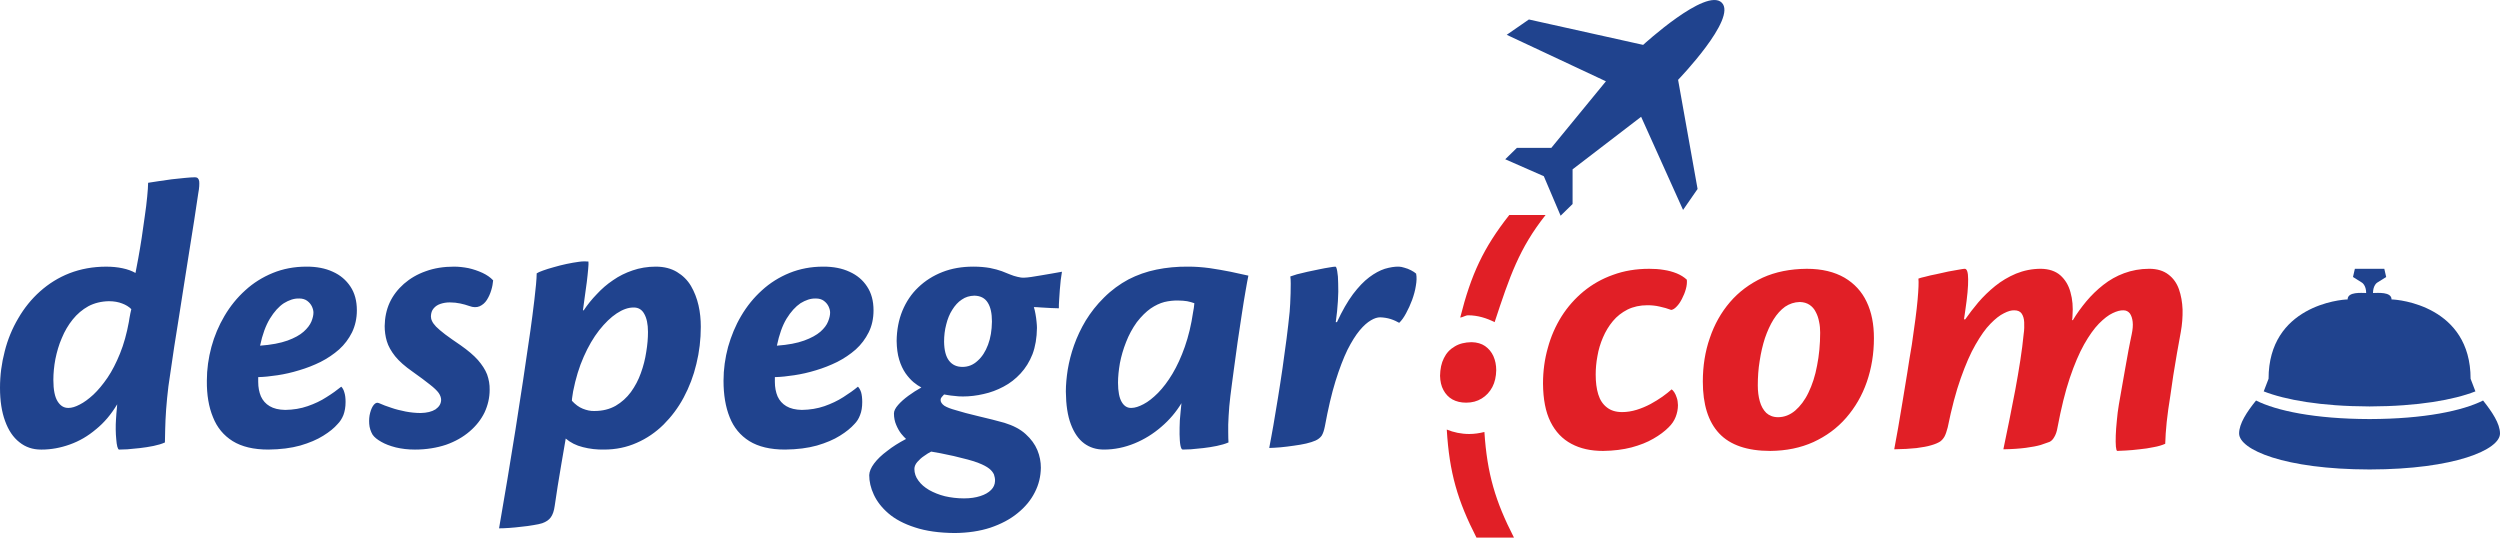 <?xml version="1.0" encoding="UTF-8"?>
<!-- Generator: Adobe Illustrator 16.0.0, SVG Export Plug-In . SVG Version: 6.00 Build 0)  -->
<!DOCTYPE svg PUBLIC "-//W3C//DTD SVG 1.1//EN" "http://www.w3.org/Graphics/SVG/1.1/DTD/svg11.dtd">
<svg version="1.1" id="Layer_1" xmlns="http://www.w3.org/2000/svg" xmlns:xlink="http://www.w3.org/1999/xlink" x="0px" y="0px" width="186px" height="39.999px" viewBox="0 0 186 39.999" enable-background="new 0 0 186 39.999" xml:space="preserve">
<g>
	<path fill="#20438E" d="M168.42,29.119c1.609,0.63,4.25,1.11,7.85,1.12h0.021h0.03c3.59-0.01,6.24-0.49,7.85-1.12l-0.359-0.94   c0-5.41-5.351-5.9-5.881-5.9c0-0.59-1.039-0.48-1.38-0.48c0-0.58,0.31-0.77,0.31-0.77l0.67-0.42l-0.139-0.61h-2.19l-0.14,0.61   l0.67,0.42c0,0,0.31,0.19,0.31,0.77c-0.34,0-1.38-0.11-1.38,0.48c-0.53,0-5.881,0.49-5.881,5.9L168.42,29.119z"/>
	<path fill="#20438E" d="M184.74,29.798c-1.51,0.76-4.36,1.37-8.42,1.38h-0.03h-0.021c-4.06-0.01-6.91-0.62-8.42-1.38   c-0.68,0.84-1.26,1.72-1.26,2.45c0,1.21,3.381,2.67,9.68,2.68h0.021h0.03c6.3-0.01,9.68-1.47,9.68-2.68   C186,31.519,185.41,30.639,184.74,29.798z"/>
	<g>
		<path fill-rule="evenodd" clip-rule="evenodd" fill="#20438E" d="M3.09,33.449c0.71,0,1.42-0.13,2.11-0.38    c0.7-0.25,1.34-0.62,1.94-1.13c0.61-0.49,1.13-1.11,1.58-1.86l-0.02,0.25l-0.04,0.43l-0.03,0.44c-0.02,0.24-0.02,0.49-0.02,0.76    c0,0.26,0.02,0.5,0.04,0.73c0.02,0.22,0.04,0.41,0.08,0.55c0.04,0.13,0.08,0.21,0.13,0.21c0.13,0,0.34-0.01,0.61-0.02    c0.28-0.02,0.59-0.05,0.93-0.09c0.34-0.04,0.68-0.09,1.02-0.16c0.33-0.07,0.61-0.15,0.85-0.26l0.02-0.98    c0.01-0.43,0.03-0.92,0.07-1.48s0.1-1.13,0.17-1.72c0.04-0.27,0.09-0.66,0.17-1.16l0.26-1.77l0.35-2.2l0.38-2.43l0.39-2.47    l0.37-2.33l0.3-1.99c0.08-0.41,0.09-0.71,0.07-0.9c-0.03-0.2-0.13-0.3-0.31-0.3c-0.2,0-0.46,0.02-0.77,0.05    c-0.3,0.03-0.62,0.06-0.96,0.1l-0.98,0.14l-0.78,0.12c0,0.26-0.03,0.6-0.07,1.04s-0.1,0.92-0.18,1.46l-0.23,1.61    c-0.09,0.54-0.16,1.03-0.25,1.49c-0.08,0.45-0.15,0.82-0.21,1.11c-0.26-0.15-0.58-0.27-0.96-0.35c-0.37-0.08-0.78-0.12-1.22-0.12    c-0.99,0-1.9,0.17-2.73,0.49c-0.82,0.32-1.55,0.78-2.19,1.35c-0.64,0.57-1.18,1.24-1.62,2c-0.45,0.76-0.79,1.58-1.01,2.46    C0.12,27.019,0,27.918,0,28.849c0,0.98,0.13,1.8,0.38,2.48c0.25,0.69,0.6,1.21,1.06,1.57c0.46,0.37,0.99,0.55,1.62,0.55H3.09z     M5.07,30.349c-0.31,0-0.57-0.15-0.78-0.48s-0.32-0.86-0.32-1.6c0-0.5,0.05-1.02,0.15-1.55c0.11-0.54,0.26-1.07,0.48-1.57    c0.21-0.51,0.48-0.97,0.81-1.38s0.72-0.74,1.17-0.99c0.44-0.23,0.95-0.36,1.52-0.37c0.38,0,0.71,0.06,0.99,0.17    c0.27,0.1,0.5,0.24,0.68,0.42l-0.07,0.31l-0.07,0.37l-0.04,0.26c-0.16,0.88-0.38,1.67-0.66,2.36c-0.28,0.69-0.59,1.3-0.93,1.8    c-0.35,0.51-0.7,0.93-1.05,1.26c-0.36,0.33-0.7,0.58-1.02,0.74c-0.32,0.17-0.6,0.25-0.83,0.25H5.07z M22.79,19.838    c-0.9,0-1.73,0.16-2.49,0.47c-0.76,0.31-1.45,0.74-2.05,1.29c-0.61,0.55-1.12,1.18-1.55,1.91c-0.42,0.71-0.75,1.49-0.97,2.3    c-0.22,0.82-0.34,1.66-0.34,2.52c-0.01,1.05,0.14,1.95,0.46,2.72c0.3,0.76,0.79,1.35,1.46,1.77c0.68,0.42,1.56,0.63,2.66,0.63    c0.9-0.01,1.69-0.11,2.37-0.3c0.68-0.2,1.25-0.44,1.71-0.73c0.47-0.29,0.82-0.58,1.07-0.87c0.18-0.18,0.32-0.4,0.43-0.67    c0.1-0.27,0.16-0.59,0.16-0.97c0-0.29-0.03-0.53-0.09-0.71c-0.05-0.19-0.13-0.33-0.23-0.43c-0.32,0.26-0.68,0.52-1.1,0.78    c-0.41,0.27-0.88,0.49-1.4,0.67c-0.51,0.18-1.07,0.27-1.67,0.28c-0.48-0.01-0.86-0.1-1.16-0.28c-0.29-0.17-0.51-0.42-0.65-0.73    c-0.13-0.31-0.2-0.67-0.2-1.07v-0.36c0.43-0.01,0.91-0.06,1.44-0.14c0.53-0.08,1.06-0.2,1.61-0.37c0.55-0.16,1.08-0.37,1.59-0.62    c0.51-0.26,0.97-0.57,1.38-0.93c0.4-0.36,0.72-0.79,0.96-1.27c0.23-0.48,0.36-1.03,0.36-1.64c0-0.7-0.16-1.29-0.48-1.77    c-0.32-0.48-0.75-0.85-1.31-1.1c-0.56-0.26-1.21-0.38-1.94-0.38H22.79z M22.27,22.208c0.23,0,0.43,0.06,0.58,0.17    c0.16,0.12,0.27,0.25,0.35,0.41c0.08,0.17,0.12,0.32,0.12,0.47c0,0.19-0.05,0.41-0.15,0.66c-0.11,0.26-0.3,0.51-0.58,0.76    c-0.28,0.25-0.68,0.47-1.2,0.66c-0.53,0.19-1.21,0.32-2.04,0.38c0.17-0.82,0.42-1.5,0.73-2.01c0.32-0.52,0.66-0.9,1.04-1.15    c0.38-0.23,0.75-0.36,1.12-0.35H22.27z M33.78,19.838c-0.77,0-1.47,0.11-2.1,0.34c-0.63,0.22-1.17,0.54-1.63,0.94    c-0.45,0.4-0.81,0.86-1.06,1.4c-0.24,0.53-0.36,1.11-0.37,1.74c0,0.38,0.05,0.76,0.16,1.13c0.11,0.37,0.32,0.74,0.62,1.12    c0.3,0.37,0.73,0.75,1.29,1.14c0.55,0.39,0.98,0.71,1.29,0.96c0.31,0.24,0.53,0.45,0.66,0.63c0.12,0.18,0.18,0.35,0.18,0.52    c-0.01,0.29-0.15,0.51-0.42,0.7c-0.27,0.17-0.64,0.26-1.1,0.27c-0.37,0-0.75-0.04-1.12-0.11c-0.38-0.08-0.74-0.16-1.07-0.28    c-0.34-0.11-0.64-0.22-0.9-0.34c-0.14-0.07-0.27-0.03-0.39,0.11c-0.12,0.14-0.21,0.34-0.28,0.6c-0.07,0.26-0.09,0.53-0.07,0.83    c0.02,0.29,0.11,0.56,0.25,0.8c0.13,0.19,0.34,0.36,0.64,0.53c0.29,0.17,0.66,0.31,1.09,0.42c0.42,0.1,0.89,0.16,1.42,0.16    c0.85,0,1.63-0.13,2.32-0.36c0.68-0.24,1.26-0.57,1.75-0.99c0.48-0.41,0.85-0.88,1.11-1.41c0.25-0.54,0.38-1.1,0.38-1.69    c0.01-0.39-0.06-0.77-0.19-1.14c-0.14-0.36-0.37-0.71-0.68-1.07c-0.32-0.36-0.75-0.72-1.29-1.1c-0.47-0.32-0.86-0.59-1.15-0.81    c-0.3-0.23-0.52-0.42-0.68-0.58c-0.15-0.16-0.25-0.3-0.3-0.42c-0.06-0.12-0.08-0.24-0.08-0.35c0.01-0.24,0.07-0.43,0.2-0.58    c0.13-0.16,0.3-0.27,0.51-0.34c0.21-0.07,0.44-0.11,0.69-0.11c0.28,0,0.55,0.03,0.78,0.08c0.23,0.05,0.46,0.11,0.68,0.19    c0.29,0.11,0.55,0.11,0.76,0.02c0.22-0.1,0.4-0.25,0.54-0.47c0.14-0.22,0.25-0.46,0.33-0.73c0.08-0.26,0.12-0.5,0.14-0.73    c-0.2-0.22-0.48-0.41-0.8-0.56c-0.33-0.15-0.68-0.27-1.04-0.35c-0.37-0.07-0.72-0.11-1.04-0.11H33.78z M43.37,23.088l0.14-1.03    l0.15-1.09c0.04-0.36,0.08-0.68,0.1-0.95c0.03-0.27,0.03-0.46,0.02-0.56c-0.19-0.02-0.43-0.02-0.71,0.02    c-0.29,0.04-0.59,0.09-0.92,0.16c-0.33,0.07-0.64,0.15-0.95,0.24c-0.31,0.08-0.57,0.17-0.8,0.25s-0.38,0.15-0.47,0.21    c0,0.21-0.02,0.48-0.05,0.83c-0.03,0.34-0.07,0.71-0.12,1.12l-0.15,1.21l-0.15,1.11c-0.35,2.45-0.72,4.9-1.11,7.37    c-0.39,2.46-0.8,4.91-1.22,7.33c0.2,0,0.45-0.01,0.75-0.03c0.3-0.02,0.6-0.05,0.92-0.09c0.32-0.03,0.61-0.07,0.89-0.12    c0.27-0.04,0.49-0.09,0.65-0.14c0.28-0.1,0.5-0.24,0.64-0.44c0.14-0.19,0.24-0.48,0.29-0.85c0.07-0.47,0.14-0.95,0.22-1.46    l0.27-1.63l0.33-1.92c0.35,0.3,0.78,0.52,1.28,0.64c0.5,0.13,1.03,0.19,1.57,0.18c0.88,0,1.69-0.17,2.43-0.5    c0.74-0.32,1.41-0.78,2-1.36c0.58-0.58,1.09-1.25,1.5-2.02c0.41-0.77,0.73-1.6,0.94-2.49c0.22-0.89,0.33-1.82,0.33-2.76    c0-0.54-0.05-1.08-0.17-1.6c-0.12-0.53-0.31-1.01-0.56-1.44c-0.26-0.44-0.61-0.78-1.04-1.04c-0.43-0.26-0.95-0.4-1.58-0.4    c-0.62,0-1.2,0.1-1.72,0.28c-0.53,0.18-1.02,0.42-1.46,0.73c-0.45,0.3-0.85,0.65-1.21,1.04c-0.37,0.38-0.69,0.78-0.97,1.2H43.37z     M47.16,22.878c0.34,0,0.6,0.16,0.77,0.47c0.18,0.31,0.28,0.76,0.28,1.35c0,0.46-0.04,0.96-0.13,1.49    c-0.08,0.53-0.21,1.05-0.4,1.57c-0.18,0.51-0.43,0.98-0.74,1.41c-0.31,0.42-0.69,0.76-1.13,1.02c-0.46,0.26-0.98,0.39-1.6,0.39    c-0.26,0.01-0.55-0.05-0.85-0.17c-0.3-0.12-0.56-0.32-0.81-0.59c0-0.1,0.01-0.2,0.03-0.31l0.06-0.39    c0.19-0.96,0.45-1.82,0.79-2.58c0.34-0.77,0.72-1.42,1.15-1.97c0.43-0.54,0.86-0.96,1.3-1.25s0.85-0.44,1.25-0.44H47.16z     M61.23,19.838c-0.89,0-1.72,0.16-2.49,0.47c-0.76,0.31-1.45,0.74-2.05,1.29c-0.61,0.55-1.12,1.18-1.55,1.91    c-0.42,0.71-0.74,1.49-0.97,2.3c-0.22,0.82-0.34,1.66-0.34,2.52c0,1.05,0.15,1.95,0.46,2.72c0.3,0.76,0.79,1.35,1.46,1.77    c0.68,0.42,1.56,0.63,2.66,0.63c0.9-0.01,1.69-0.11,2.37-0.3c0.68-0.2,1.25-0.44,1.71-0.73c0.47-0.29,0.82-0.58,1.08-0.87    c0.18-0.18,0.32-0.4,0.42-0.67c0.11-0.27,0.16-0.59,0.16-0.97c0-0.29-0.03-0.53-0.08-0.71c-0.06-0.19-0.14-0.33-0.24-0.43    c-0.31,0.26-0.68,0.52-1.09,0.78c-0.42,0.27-0.89,0.49-1.4,0.67c-0.52,0.18-1.08,0.27-1.68,0.28c-0.47-0.01-0.86-0.1-1.16-0.28    c-0.29-0.17-0.51-0.42-0.65-0.73c-0.13-0.31-0.2-0.67-0.2-1.07v-0.36c0.44-0.01,0.92-0.06,1.44-0.14c0.53-0.08,1.07-0.2,1.62-0.37    c0.54-0.16,1.07-0.37,1.58-0.62c0.51-0.26,0.97-0.57,1.38-0.93c0.4-0.36,0.72-0.79,0.96-1.27c0.24-0.48,0.36-1.03,0.36-1.64    c0-0.7-0.16-1.29-0.48-1.77c-0.31-0.48-0.75-0.85-1.31-1.1c-0.56-0.26-1.2-0.38-1.94-0.38H61.23z M60.71,22.208    c0.23,0,0.43,0.06,0.58,0.17c0.16,0.12,0.27,0.25,0.35,0.41c0.08,0.17,0.12,0.32,0.12,0.47c0,0.19-0.05,0.41-0.15,0.66    c-0.1,0.26-0.29,0.51-0.57,0.76c-0.29,0.25-0.69,0.47-1.21,0.66s-1.2,0.32-2.03,0.38c0.17-0.82,0.41-1.5,0.72-2.01    c0.32-0.52,0.67-0.9,1.04-1.15c0.38-0.23,0.75-0.36,1.12-0.35H60.71z M72.4,19.838c-0.83,0-1.59,0.13-2.28,0.4    c-0.69,0.27-1.29,0.65-1.8,1.14c-0.51,0.48-0.9,1.07-1.18,1.74c-0.28,0.68-0.42,1.43-0.43,2.25c0.01,0.53,0.07,1,0.19,1.39    c0.12,0.4,0.28,0.73,0.47,1.01c0.19,0.27,0.39,0.49,0.6,0.67c0.21,0.17,0.4,0.3,0.58,0.39c-0.34,0.19-0.66,0.39-0.97,0.62    s-0.56,0.45-0.76,0.68c-0.2,0.23-0.31,0.44-0.31,0.63c0,0.32,0.06,0.61,0.17,0.86c0.11,0.26,0.23,0.47,0.37,0.65    c0.14,0.17,0.26,0.3,0.36,0.39c-0.53,0.28-1,0.57-1.4,0.89c-0.42,0.31-0.74,0.62-0.98,0.94c-0.23,0.31-0.35,0.6-0.36,0.86    c0,0.47,0.11,0.96,0.34,1.45c0.23,0.5,0.59,0.97,1.09,1.4c0.5,0.43,1.16,0.78,1.97,1.04c0.81,0.27,1.8,0.41,2.96,0.42    c0.98-0.01,1.87-0.14,2.66-0.4c0.79-0.27,1.46-0.62,2.02-1.08c0.56-0.45,0.99-0.97,1.28-1.55c0.3-0.58,0.44-1.19,0.45-1.83    c0-0.44-0.08-0.87-0.26-1.31c-0.18-0.43-0.47-0.83-0.87-1.19c-0.39-0.36-0.93-0.64-1.58-0.84l-0.9-0.24l-1.03-0.25l-0.96-0.24    c-0.3-0.08-0.54-0.15-0.73-0.21c-0.37-0.1-0.66-0.21-0.85-0.33c-0.18-0.13-0.28-0.27-0.28-0.43c0-0.08,0.03-0.15,0.08-0.21    l0.18-0.2l0.29,0.05c0.13,0.03,0.3,0.04,0.49,0.06c0.2,0.03,0.4,0.04,0.62,0.04c0.5,0,1.02-0.06,1.53-0.18    c0.52-0.11,1.02-0.3,1.49-0.55c0.48-0.25,0.9-0.58,1.27-0.98c0.37-0.4,0.67-0.88,0.89-1.44c0.21-0.56,0.32-1.21,0.33-1.95    c0-0.12-0.01-0.27-0.03-0.46s-0.04-0.38-0.08-0.58c-0.03-0.19-0.08-0.37-0.12-0.51c0.13,0,0.32,0.01,0.55,0.03l0.72,0.04    c0.24,0.01,0.43,0.02,0.59,0.02c0-0.17,0-0.38,0.02-0.61l0.05-0.75l0.07-0.75c0.04-0.24,0.06-0.44,0.09-0.61l-0.73,0.13    l-0.82,0.14l-0.74,0.12c-0.22,0.03-0.39,0.05-0.5,0.05c-0.17,0.01-0.34-0.01-0.52-0.06c-0.18-0.04-0.37-0.1-0.56-0.18    c-0.16-0.07-0.36-0.15-0.6-0.24c-0.25-0.09-0.54-0.17-0.89-0.24c-0.35-0.06-0.76-0.1-1.22-0.1H72.4z M73.8,23.938    c-0.01,0.64-0.1,1.21-0.29,1.71c-0.19,0.51-0.45,0.91-0.78,1.2c-0.32,0.3-0.7,0.45-1.12,0.45c-0.43,0-0.76-0.15-1-0.46    c-0.24-0.31-0.36-0.78-0.37-1.41c0-0.45,0.05-0.88,0.16-1.29c0.1-0.41,0.25-0.78,0.45-1.09c0.2-0.32,0.43-0.58,0.71-0.76    c0.27-0.19,0.58-0.28,0.93-0.29c0.46,0.01,0.79,0.18,1,0.52c0.21,0.33,0.31,0.8,0.31,1.39V23.938z M71.7,37.079    c-0.49,0-0.96-0.06-1.4-0.16c-0.44-0.11-0.83-0.27-1.17-0.46c-0.34-0.2-0.61-0.43-0.8-0.7c-0.2-0.26-0.3-0.56-0.3-0.87    c0-0.18,0.08-0.36,0.22-0.52c0.15-0.17,0.31-0.32,0.51-0.45c0.19-0.14,0.36-0.24,0.52-0.32c0.15,0.02,0.38,0.06,0.68,0.12    c0.31,0.06,0.65,0.13,1,0.21c0.37,0.09,0.71,0.17,1.04,0.26s0.6,0.17,0.81,0.26c0.34,0.13,0.6,0.27,0.78,0.41    c0.18,0.14,0.29,0.29,0.36,0.44c0.05,0.16,0.09,0.32,0.08,0.49c-0.01,0.25-0.1,0.47-0.29,0.66c-0.2,0.2-0.46,0.35-0.81,0.46    c-0.34,0.11-0.74,0.17-1.2,0.17H71.7z M79.3,29.148c0.01,0.97,0.13,1.78,0.37,2.41c0.24,0.64,0.57,1.12,0.99,1.43    c0.42,0.31,0.91,0.46,1.47,0.46c0.79,0,1.55-0.16,2.28-0.46c0.73-0.3,1.39-0.71,1.99-1.23c0.6-0.51,1.1-1.1,1.5-1.76l-0.06,0.6    c-0.02,0.22-0.04,0.45-0.06,0.68c-0.01,0.36-0.03,0.71-0.02,1.03c0.01,0.33,0.02,0.6,0.06,0.81s0.09,0.32,0.17,0.33    c0.13,0,0.33-0.01,0.61-0.02c0.27-0.02,0.58-0.05,0.92-0.09s0.68-0.09,1.01-0.16c0.33-0.07,0.62-0.15,0.87-0.26    c-0.01-0.17-0.02-0.42-0.02-0.77c-0.01-0.34,0-0.74,0.03-1.21c0.02-0.46,0.07-0.95,0.13-1.47c0.08-0.58,0.15-1.22,0.25-1.91    l0.29-2.12c0.11-0.72,0.21-1.41,0.31-2.06s0.19-1.23,0.28-1.73c0.08-0.5,0.16-0.88,0.21-1.14c-0.39-0.09-0.84-0.19-1.33-0.29    c-0.5-0.1-1.02-0.19-1.56-0.27c-0.53-0.07-1.06-0.11-1.57-0.11c-0.85-0.01-1.65,0.07-2.38,0.22c-0.74,0.15-1.44,0.4-2.08,0.73    c-0.65,0.35-1.26,0.79-1.83,1.36c-0.54,0.53-0.98,1.1-1.35,1.7c-0.36,0.6-0.65,1.22-0.87,1.84c-0.22,0.62-0.37,1.22-0.47,1.81    c-0.09,0.58-0.14,1.13-0.14,1.62V29.148z M84.14,30.349c-0.28,0-0.51-0.14-0.69-0.45c-0.17-0.29-0.27-0.77-0.27-1.43    c0-0.44,0.05-0.92,0.14-1.45c0.1-0.52,0.25-1.04,0.46-1.57c0.2-0.52,0.47-1.02,0.8-1.48c0.35-0.45,0.69-0.78,1.03-1.02    c0.34-0.23,0.68-0.39,1.02-0.48c0.34-0.08,0.69-0.12,1.04-0.11c0.23,0,0.45,0.02,0.65,0.05c0.2,0.04,0.38,0.09,0.54,0.15    l-0.04,0.36l-0.05,0.28c-0.14,0.97-0.35,1.83-0.62,2.6s-0.58,1.44-0.92,2.01s-0.7,1.04-1.07,1.42c-0.37,0.37-0.73,0.66-1.08,0.84    c-0.34,0.18-0.64,0.28-0.91,0.28H84.14z M99.38,23.969c0.08-0.55,0.13-1.07,0.16-1.57c0.03-0.49,0.04-0.93,0.02-1.31    c0-0.38-0.03-0.69-0.07-0.91c-0.04-0.23-0.08-0.34-0.14-0.34c-0.08,0-0.23,0.02-0.45,0.06c-0.21,0.03-0.47,0.08-0.76,0.14    c-0.28,0.06-0.57,0.12-0.86,0.18l-0.79,0.19c-0.23,0.07-0.39,0.12-0.49,0.16c0.02,0.13,0.03,0.31,0.03,0.53    c0,0.23,0,0.47-0.01,0.73c-0.01,0.27-0.02,0.52-0.03,0.76l-0.04,0.61c-0.06,0.62-0.14,1.28-0.23,2c-0.09,0.71-0.19,1.43-0.3,2.19    c-0.11,0.74-0.22,1.48-0.34,2.21l-0.34,2.04c-0.11,0.64-0.22,1.2-0.31,1.69c0.25-0.01,0.53-0.02,0.85-0.05    c0.32-0.03,0.64-0.07,0.98-0.12c0.33-0.04,0.64-0.1,0.92-0.16c0.29-0.07,0.51-0.14,0.69-0.22c0.2-0.09,0.35-0.21,0.46-0.36    c0.1-0.16,0.18-0.39,0.24-0.7c0.24-1.3,0.5-2.43,0.79-3.36c0.29-0.93,0.59-1.71,0.89-2.33c0.31-0.61,0.61-1.09,0.91-1.45    c0.3-0.36,0.58-0.6,0.84-0.75c0.25-0.15,0.48-0.22,0.68-0.22c0.28,0.01,0.54,0.05,0.79,0.13c0.25,0.08,0.45,0.18,0.63,0.28    c0.18-0.17,0.35-0.41,0.51-0.71c0.17-0.31,0.32-0.64,0.45-0.99c0.13-0.36,0.23-0.72,0.28-1.06c0.06-0.34,0.07-0.64,0.02-0.9    c-0.09-0.08-0.22-0.17-0.38-0.25s-0.32-0.15-0.49-0.19c-0.16-0.05-0.3-0.08-0.41-0.08c-0.32-0.01-0.67,0.05-1.05,0.16    c-0.37,0.12-0.76,0.33-1.16,0.63c-0.4,0.3-0.8,0.72-1.21,1.26c-0.4,0.54-0.8,1.23-1.19,2.08H99.38z"/>
		<path fill-rule="evenodd" clip-rule="evenodd" fill="#E11F26" d="M122.69,19.999c-0.97,0-1.87,0.15-2.68,0.45    c-0.82,0.29-1.54,0.7-2.19,1.23c-0.64,0.53-1.19,1.15-1.64,1.86c-0.45,0.72-0.79,1.49-1.02,2.34c-0.24,0.84-0.36,1.73-0.36,2.66    c0.01,1.16,0.19,2.11,0.56,2.85c0.37,0.74,0.89,1.28,1.55,1.63c0.67,0.36,1.45,0.53,2.36,0.53c0.78-0.01,1.49-0.1,2.11-0.26    c0.63-0.17,1.17-0.38,1.63-0.65c0.46-0.26,0.84-0.55,1.13-0.84c0.25-0.24,0.42-0.5,0.53-0.78s0.17-0.58,0.17-0.88    c-0.01-0.21-0.03-0.39-0.09-0.55c-0.05-0.16-0.11-0.29-0.18-0.4c-0.07-0.11-0.14-0.18-0.2-0.22c-0.18,0.17-0.41,0.34-0.68,0.54    c-0.27,0.19-0.56,0.37-0.89,0.55c-0.32,0.17-0.67,0.32-1.03,0.43c-0.36,0.11-0.72,0.17-1.08,0.17c-0.48,0-0.85-0.12-1.14-0.35    c-0.3-0.23-0.51-0.55-0.64-0.97c-0.13-0.42-0.19-0.91-0.19-1.47c0-0.45,0.04-0.9,0.13-1.38c0.08-0.48,0.22-0.94,0.41-1.38    c0.19-0.45,0.44-0.86,0.74-1.22c0.3-0.36,0.66-0.64,1.09-0.86c0.43-0.21,0.92-0.32,1.48-0.32c0.31,0,0.61,0.03,0.91,0.1    c0.3,0.06,0.59,0.15,0.86,0.25c0.13-0.02,0.26-0.1,0.4-0.25c0.15-0.15,0.28-0.34,0.4-0.58c0.12-0.23,0.22-0.47,0.29-0.73    c0.07-0.25,0.09-0.48,0.07-0.69c-0.2-0.19-0.46-0.35-0.75-0.47c-0.3-0.12-0.62-0.21-0.97-0.26c-0.35-0.06-0.7-0.08-1.06-0.08    H122.69z M134.41,19.999c-1.23,0.01-2.32,0.23-3.27,0.66c-0.96,0.45-1.77,1.05-2.43,1.82s-1.16,1.66-1.5,2.67    c-0.35,1-0.52,2.09-0.52,3.24c0,1.7,0.4,2.99,1.22,3.86c0.81,0.86,2.08,1.3,3.8,1.3c1.19-0.01,2.26-0.23,3.21-0.66    c0.95-0.44,1.76-1.03,2.43-1.8s1.19-1.66,1.54-2.67c0.35-1.01,0.53-2.1,0.53-3.26c0-1.03-0.17-1.93-0.54-2.7    c-0.36-0.77-0.92-1.37-1.65-1.8c-0.75-0.43-1.67-0.66-2.8-0.66H134.41z M133.92,22.469c0.28,0.01,0.51,0.08,0.71,0.21    c0.19,0.13,0.35,0.3,0.46,0.53c0.12,0.22,0.2,0.46,0.25,0.73c0.06,0.26,0.08,0.54,0.08,0.81c0,0.88-0.08,1.7-0.23,2.45    c-0.14,0.77-0.36,1.43-0.64,2.01c-0.27,0.57-0.61,1.01-0.99,1.34c-0.38,0.32-0.81,0.49-1.27,0.49c-0.37,0-0.66-0.12-0.88-0.32    c-0.22-0.22-0.38-0.5-0.48-0.86c-0.1-0.35-0.15-0.75-0.15-1.18c0-0.62,0.04-1.23,0.14-1.83c0.09-0.6,0.22-1.16,0.39-1.69    c0.18-0.52,0.39-0.99,0.64-1.39s0.54-0.72,0.86-0.95c0.33-0.22,0.69-0.34,1.08-0.35H133.92z M146.12,23.758l0.09-0.61    c0.16-1.07,0.23-1.85,0.22-2.37c0-0.52-0.09-0.78-0.25-0.78c-0.06,0-0.2,0.02-0.42,0.06l-0.79,0.14l-0.9,0.2    c-0.31,0.06-0.59,0.12-0.83,0.19c-0.24,0.05-0.41,0.1-0.51,0.14c0.03,0.25,0.01,0.78-0.06,1.57c-0.07,0.8-0.22,1.92-0.43,3.35    c-0.12,0.68-0.23,1.38-0.34,2.1l-0.35,2.13l-0.33,1.96l-0.29,1.59c0.65-0.01,1.19-0.04,1.65-0.09c0.45-0.06,0.81-0.12,1.1-0.21    c0.29-0.08,0.51-0.18,0.67-0.28c0.12-0.09,0.22-0.2,0.31-0.35c0.09-0.16,0.17-0.39,0.25-0.7c0.29-1.43,0.61-2.65,0.97-3.66    c0.36-1.01,0.72-1.85,1.1-2.5c0.38-0.66,0.74-1.18,1.11-1.55c0.36-0.37,0.69-0.63,1-0.78c0.31-0.16,0.56-0.23,0.78-0.22    c0.24,0,0.43,0.08,0.54,0.24c0.11,0.16,0.18,0.38,0.19,0.65c0.01,0.26,0.01,0.56-0.04,0.88c-0.06,0.61-0.14,1.26-0.25,1.96    c-0.11,0.7-0.23,1.42-0.37,2.17s-0.29,1.51-0.44,2.25l-0.45,2.19c0.66-0.01,1.21-0.05,1.67-0.11c0.45-0.06,0.82-0.13,1.1-0.21    c0.28-0.09,0.51-0.17,0.66-0.23c0.13-0.06,0.25-0.17,0.35-0.35c0.11-0.17,0.2-0.42,0.25-0.73c0.27-1.43,0.57-2.66,0.91-3.67    c0.34-1.01,0.7-1.85,1.07-2.51c0.369-0.65,0.739-1.17,1.1-1.54c0.369-0.37,0.699-0.63,1.02-0.78c0.311-0.15,0.58-0.22,0.811-0.21    c0.189,0,0.35,0.08,0.47,0.23c0.11,0.16,0.181,0.36,0.21,0.63c0.03,0.27,0,0.57-0.07,0.91c-0.08,0.35-0.149,0.75-0.24,1.19    c-0.08,0.45-0.17,0.91-0.25,1.39l-0.25,1.42l-0.219,1.25c-0.061,0.39-0.121,0.79-0.15,1.19c-0.04,0.4-0.07,0.77-0.08,1.1    c-0.01,0.34-0.01,0.62,0.01,0.83c0.02,0.2,0.051,0.31,0.1,0.32l0.65-0.03c0.301-0.02,0.63-0.04,1-0.09    c0.359-0.03,0.721-0.09,1.061-0.16c0.35-0.06,0.629-0.15,0.859-0.25c0.01-0.48,0.051-1.02,0.11-1.62    c0.069-0.59,0.149-1.25,0.271-1.96l0.219-1.51l0.271-1.63c0.101-0.56,0.19-1.09,0.29-1.61c0.1-0.55,0.141-1.11,0.13-1.66    c-0.021-0.54-0.11-1.05-0.271-1.51c-0.159-0.45-0.42-0.82-0.779-1.09c-0.359-0.28-0.84-0.43-1.43-0.43    c-0.68,0-1.301,0.12-1.871,0.33c-0.569,0.21-1.079,0.5-1.549,0.87c-0.461,0.36-0.881,0.77-1.26,1.22c-0.371,0.45-0.711,0.91-1,1.4    h-0.06c0.01-0.07,0.02-0.12,0.02-0.15l0.01-0.18c0.05-0.64,0-1.22-0.15-1.74c-0.14-0.53-0.4-0.95-0.76-1.27    c-0.36-0.31-0.84-0.47-1.44-0.48c-0.67,0-1.28,0.13-1.85,0.36c-0.57,0.24-1.09,0.55-1.55,0.92c-0.47,0.38-0.89,0.79-1.26,1.22    c-0.37,0.44-0.69,0.86-0.97,1.26H146.12z"/>
		<path fill="#E11F26" d="M109.47,25.458c-0.48,0.01-0.9,0.11-1.24,0.32c-0.35,0.2-0.62,0.49-0.8,0.86    c-0.19,0.37-0.28,0.81-0.29,1.32c0.01,0.41,0.09,0.77,0.25,1.06c0.16,0.3,0.38,0.54,0.67,0.7c0.29,0.16,0.63,0.24,1.02,0.24    c0.44,0,0.82-0.1,1.16-0.31c0.33-0.2,0.6-0.49,0.79-0.85c0.19-0.36,0.28-0.78,0.29-1.25c0-0.39-0.07-0.73-0.21-1.05    c-0.14-0.31-0.35-0.56-0.62-0.75c-0.26-0.18-0.6-0.28-1-0.29H109.47z"/>
		<g>
			<path fill="#20438E" d="M111.99,11.849l0.87-0.85h2.56l4.06-4.95l-7.38-3.46l1.65-1.14l8.5,1.89c0,0,4.69-4.3,5.85-3.14     c1.17,1.16-3.25,5.74-3.25,5.74l1.45,8.12l-1.08,1.56l-3.12-6.93l-5.1,3.91v2.58l-0.89,0.87l-1.25-2.94L111.99,11.849z"/>
		</g>
		<path fill-rule="evenodd" clip-rule="evenodd" fill="#E11F26" d="M109.23,23.458c0.71,0,1.38,0.21,1.97,0.51    c1.13-3.43,1.83-5.49,3.79-7.97h-2.7c-1.93,2.45-2.84,4.42-3.65,7.63C108.84,23.608,109.03,23.458,109.23,23.458z"/>
		<path fill-rule="evenodd" clip-rule="evenodd" fill="#E11F26" d="M109.31,32.289c-0.59,0-1.16-0.12-1.67-0.33    c0.19,3.22,0.81,5.3,2.21,8.04h2.79c-1.38-2.69-2-4.75-2.2-7.86C110.08,32.229,109.7,32.289,109.31,32.289z"/>
	</g>
</g>
</svg>